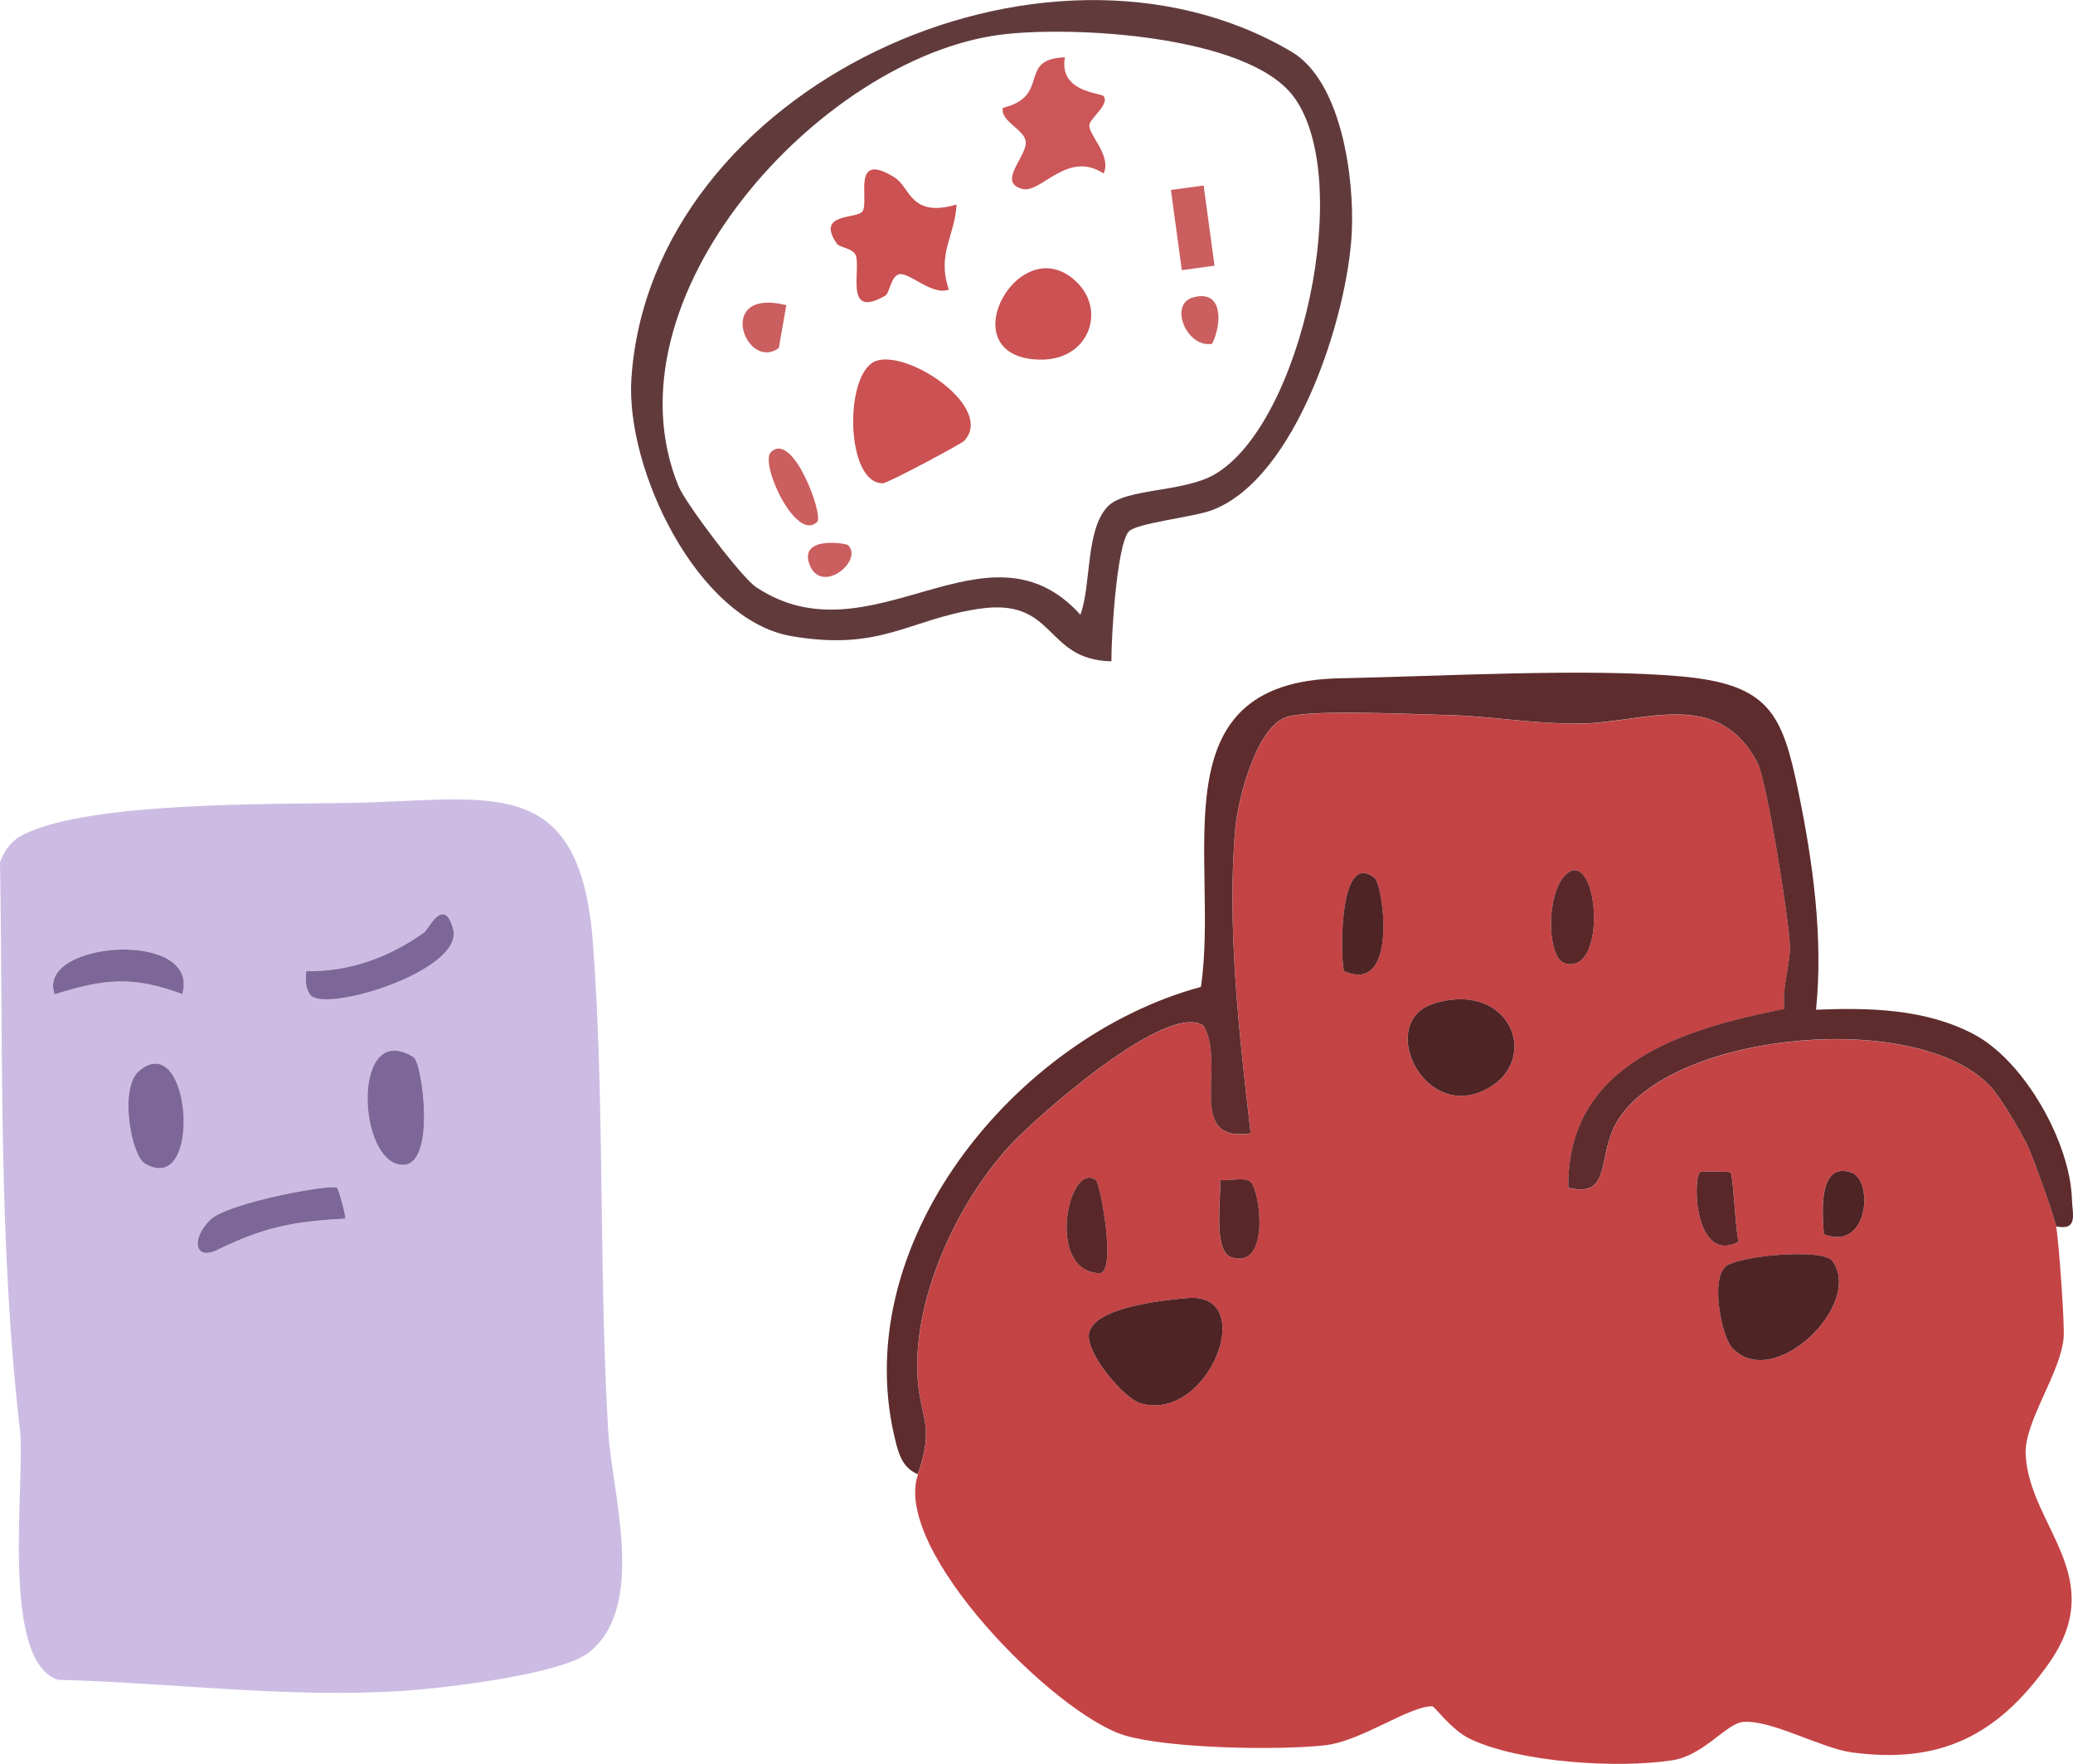 <?xml version="1.0" encoding="UTF-8"?>
<svg id="Layer_1" data-name="Layer 1" xmlns="http://www.w3.org/2000/svg" viewBox="0 0 291.98 248.39">
  <defs>
    <style>
      .cls-1 {
        fill: #5e2c2d;
      }

      .cls-2 {
        fill: #5a2728;
      }

      .cls-3 {
        fill: #cb5152;
      }

      .cls-4 {
        fill: #7d6798;
      }

      .cls-5 {
        fill: #cc5658;
      }

      .cls-6 {
        fill: #613b3c;
      }

      .cls-7 {
        fill: #c44345;
      }

      .cls-8 {
        fill: #ccbce3;
      }

      .cls-9 {
        fill: #4f2425;
      }

      .cls-10 {
        fill: #cb5e5f;
      }
    </style>
  </defs>
  <g>
    <path class="cls-8" d="M49.45,113.07c19.63-.36,32.24-4.54,34.07,19.81,1.66,21.97.81,46.21,2.15,68.72.52,8.68,5.49,24.57-2.71,31.11-3.86,3.08-20.53,5.05-26.21,5.41-16.19,1.05-32.42-1.14-48.58-1.56-8.19-2.65-4.62-27.76-5.34-35C-.26,175.03.46,148.13,0,121.42c.74-1.92,1.69-3.14,3.59-4.04,9.51-4.48,34.48-4.1,45.86-4.31ZM43.13,136.74c-.04,1.24-.21,2.15.53,3.29,1.81,2.78,21.77-3.35,20.16-9.22-1.3-4.73-3.49.06-4.03.45-4.79,3.48-10.62,5.66-16.66,5.47ZM25.67,140c2.68-9.19-20.72-7.52-17.97.02,7.02-2.18,11.03-2.63,17.97-.02ZM58.26,148.88c-8.83-5.48-7.95,15.16-1.5,15.16,4.71,0,2.69-14.42,1.5-15.16ZM20.37,163.83c8.26,4.97,6.58-19.2-.78-13.02-2.85,2.4-1.1,11.89.78,13.02ZM47.47,167.26c-.74-.56-15.31,2.08-17.83,4.5-2.74,2.62-2.3,5.86.97,4.26,6.5-3.17,10.52-4,17.98-4.4.24-.24-.94-4.22-1.12-4.36Z"/>
    <path class="cls-4" d="M58.26,148.88c1.2.74,3.21,15.17-1.5,15.16-6.46,0-7.33-20.64,1.5-15.16Z"/>
    <path class="cls-4" d="M43.13,136.74c6.04.18,11.87-2,16.66-5.47.54-.39,2.73-5.18,4.03-.45,1.61,5.88-18.34,12-20.16,9.22-.75-1.14-.57-2.06-.53-3.29Z"/>
    <path class="cls-4" d="M20.37,163.83c-1.88-1.13-3.63-10.62-.78-13.02,7.36-6.18,9.04,17.99.78,13.02Z"/>
    <path class="cls-4" d="M47.47,167.26c.18.14,1.36,4.12,1.12,4.36-7.47.4-11.48,1.23-17.98,4.4-3.27,1.6-3.7-1.64-.97-4.26,2.52-2.42,17.09-5.06,17.83-4.5Z"/>
    <path class="cls-4" d="M25.67,140c-6.94-2.61-10.96-2.16-17.97.02-2.75-7.54,20.65-9.21,17.97-.02Z"/>
  </g>
  <g>
    <g>
      <path class="cls-7" d="M129.28,207.61c2.7-7.79-.22-7.94-.08-15.82.19-10.62,6.03-22.86,13.14-30.54,3.58-3.87,22.05-20.32,27.19-16.78,3.24,5.49-2.7,16.54,6.64,15.16-1.59-13.58-3.4-29.39-2.16-43.04.37-4.03,2.94-14.3,7.28-15.62,3.55-1.08,17.92-.36,22.74-.25,5.99.14,11.99,1.26,18.55,1.19,9.03-.1,19.31-5.13,24.95,5.48,1.33,2.51,4.45,22.07,4.58,25.72.1,2.67-1.16,6.02-.78,8.99-14.18,2.82-30.63,7.66-30.43,25.17,6.39,1.59,3.83-4.74,7.14-9.75,8.16-12.36,42.26-15.34,52.35-4.47,1.46,1.57,4.49,6.71,5.41,8.77.73,1.65,3.56,9.55,3.81,10.91.36,1.94,1.22,13.79,1.05,15.68-.46,5.04-5.57,11.83-5.35,16.4.48,10.15,11.94,17.24,3.21,29.52-7.18,10.1-15.25,14.13-27.71,12.45-4.29-.58-11.45-4.68-15.35-4.28-2.32.24-5.51,4.71-9.9,5.39-7.69,1.18-21.42.35-28.49-3-2.65-1.26-4.99-4.6-5.34-4.6-3.33-.03-9.95,4.93-15.17,5.5-6.62.72-21.83.45-28.07-1.38-9.8-2.88-32.89-26.11-29.19-36.78ZM221.45,122.57c-3.77,1.46-3.78,12.22-1.1,13.07,5.68,1.8,5.04-13.86,1.1-13.07ZM193.62,123.65c-4.95-4.01-4.87,10.38-4.35,13.09,7.73,3.52,5.55-12.11,4.35-13.09ZM202.01,141.31c-8.1,2.48-1.8,16.26,6.86,12.31,8.46-3.86,4.1-15.66-6.86-12.31ZM243.76,165.1c-.15-.15-4.17-.17-4.32-.02-1.06,1.01-.74,12.96,5.44,9.81-.43-1.6-.76-9.45-1.12-9.79ZM256.89,173.81c6.32,2.5,7.06-7.69,3.8-8.72-4.79-1.51-3.96,6.26-3.8,8.72ZM154.36,166.18c-3.86-2.77-7.14,12.83.45,13.12,2.57.1.15-12.69-.45-13.12ZM176.02,166.34c-.99-.58-2.92.01-4.2-.17.25,2.43-1.08,10.04,1.64,10.9,5.57,1.75,4.02-9.87,2.55-10.73ZM244.04,189.91c5.93,6.11,18.53-6.41,14.02-12.36-1.34-1.77-13.46-.72-15.09.89-2.02,2-.48,9.88,1.07,11.48ZM167.26,182.8c-3.19.28-12.93,1.22-13.85,4.85-.7,2.77,4.9,9.29,7.2,9.96,9.64,2.83,16.78-15.7,6.65-14.81Z"/>
      <path class="cls-1" d="M129.28,207.61c-1.84-.77-2.52-2.28-3-4.09-7.47-28.08,16.71-57.48,42.87-64.54,2.66-18.06-6.53-42.96,19.57-43.46,13.99-.27,34.82-1.46,48.03-.27,12.41,1.12,14.27,5.16,16.54,16.18,2.07,10.02,3.52,20.64,2.5,30.76,7.51-.29,15.38-.14,22.19,3.44,7.16,3.76,13.61,15.25,13.85,23.27.06,2.06.93,4.45-2.23,3.81-.25-1.36-3.08-9.26-3.81-10.91-.91-2.06-3.95-7.2-5.41-8.77-10.08-10.87-44.19-7.89-52.35,4.47-3.31,5.01-.74,11.35-7.14,9.75-.2-17.51,16.25-22.35,30.43-25.17-.38-2.97.88-6.31.78-8.99-.13-3.65-3.25-23.21-4.58-25.72-5.63-10.61-15.92-5.59-24.95-5.48-6.56.08-12.56-1.05-18.55-1.19-4.82-.11-19.19-.83-22.74.25-4.34,1.33-6.91,11.6-7.28,15.62-1.24,13.65.57,29.47,2.16,43.04-9.34,1.38-3.4-9.67-6.64-15.16-5.13-3.54-23.6,12.91-27.19,16.78-7.11,7.68-12.95,19.92-13.14,30.54-.14,7.88,2.78,8.04.08,15.82Z"/>
      <path class="cls-9" d="M167.26,182.8c10.13-.88,2.99,17.64-6.65,14.81-2.29-.67-7.89-7.19-7.2-9.96.91-3.63,10.65-4.57,13.85-4.85Z"/>
      <path class="cls-9" d="M244.04,189.91c-1.55-1.59-3.1-9.48-1.07-11.48,1.63-1.61,13.75-2.66,15.09-.89,4.51,5.96-8.09,18.47-14.02,12.36Z"/>
      <path class="cls-9" d="M202.01,141.31c10.96-3.35,15.31,8.45,6.86,12.31-8.65,3.95-14.95-9.84-6.86-12.31Z"/>
      <path class="cls-9" d="M193.62,123.65c1.21.98,3.39,16.61-4.35,13.09-.52-2.71-.61-17.1,4.35-13.09Z"/>
      <path class="cls-2" d="M221.45,122.57c3.94-.8,4.59,14.86-1.1,13.07-2.68-.85-2.67-11.61,1.1-13.07Z"/>
      <path class="cls-2" d="M154.36,166.18c.6.43,3.02,13.22.45,13.12-7.59-.29-4.31-15.89-.45-13.12Z"/>
      <path class="cls-2" d="M176.02,166.34c1.46.86,3.02,12.48-2.55,10.73-2.72-.86-1.39-8.47-1.64-10.9,1.27.18,3.2-.42,4.2.17Z"/>
      <path class="cls-2" d="M243.76,165.1c.35.35.69,8.19,1.12,9.79-6.18,3.15-6.5-8.8-5.44-9.81.16-.15,4.17-.13,4.32.02Z"/>
      <path class="cls-9" d="M256.89,173.81c-.15-2.46-.99-10.23,3.8-8.72,3.26,1.03,2.52,11.22-3.8,8.72Z"/>
    </g>
    <g>
      <path class="cls-6" d="M158.98,74.85c-1.72,2.03-2.46,14.95-2.44,18.28-9.6-.19-7.65-9.11-18.82-7.37-9.89,1.54-13.61,5.95-26.17,3.84-13.33-2.24-23.45-23.52-22.62-36.24,2.67-40.94,58.07-66.71,92.97-46.08,7.07,4.18,8.86,17.76,8.5,25.4-.55,11.71-7.81,34.7-19.7,39.17-2.62.99-10.69,1.81-11.72,3.01ZM152.17,86.58c1.56-4.2.7-11.97,3.85-15.25,2.5-2.61,10.65-1.95,15.09-4.54,12.28-7.18,19.73-41.74,11.05-53.24-6.57-8.69-31.46-9.95-41.33-8.65-25.28,3.31-56.14,37.08-45.25,63.59.98,2.38,8.84,12.81,10.9,14.18,16.22,10.83,32.48-10.68,45.7,3.9Z"/>
      <path class="cls-3" d="M123.52,50.78c4.75-1.38,16.53,6.69,12.31,11.28-.44.48-10.82,5.99-11.47,6-5.36.07-5.51-15.92-.84-17.27Z"/>
      <path class="cls-3" d="M134.74,28.8c-.3,4.62-2.8,6.93-1.1,11.98-2.34.92-5.6-2.52-7.03-2.15-1.12.29-1.33,2.67-1.91,3-5.71,3.3-3.52-3.13-4.12-5.53-.29-1.18-2.3-1.17-2.74-1.82-2.98-4.4,2.93-3.37,3.66-4.54.96-1.56-1.66-8.59,4.51-4.75,2.2,1.37,2.19,5.74,8.73,3.81Z"/>
      <path class="cls-5" d="M149.99,8.08c-.89,4.93,5.08,4.97,5.46,5.47.85,1.1-1.85,3.09-2.01,4-.23,1.36,3.2,4.36,2,6.88-5.08-3.35-8.8,2.85-11.43,2.18-3.75-.95.95-4.81.43-6.86-.41-1.64-3.63-2.78-3.17-4.57,6.8-1.64,1.96-6.87,8.71-7.11Z"/>
      <path class="cls-3" d="M151.9,39.98c3.83,4.03,1.36,10.95-5.7,10.66-12.8-.52-2.35-19.11,5.7-10.66Z"/>
      <rect class="cls-10" x="165.67" y="26.37" width="4.65" height="11.4" transform="translate(-2.79 22.93) rotate(-7.74)"/>
      <path class="cls-10" d="M115.1,73.49c-2.97,2.94-8.12-8.19-6.53-9.8,3.09-3.12,7.46,8.88,6.53,9.8Z"/>
      <path class="cls-10" d="M110.75,42.97l-1.05,6.04c-4.67,3.4-9.11-8.56,1.05-6.04Z"/>
      <path class="cls-10" d="M170.72,48.42c-3.6.61-6.12-5.57-2.7-6.53,4.34-1.22,4.08,3.81,2.7,6.53Z"/>
      <path class="cls-10" d="M119.46,76.78c2.2,2.21-3.8,7.07-5.44,2.71-1.52-4.05,5.15-3,5.44-2.71Z"/>
    </g>
  </g>
</svg>